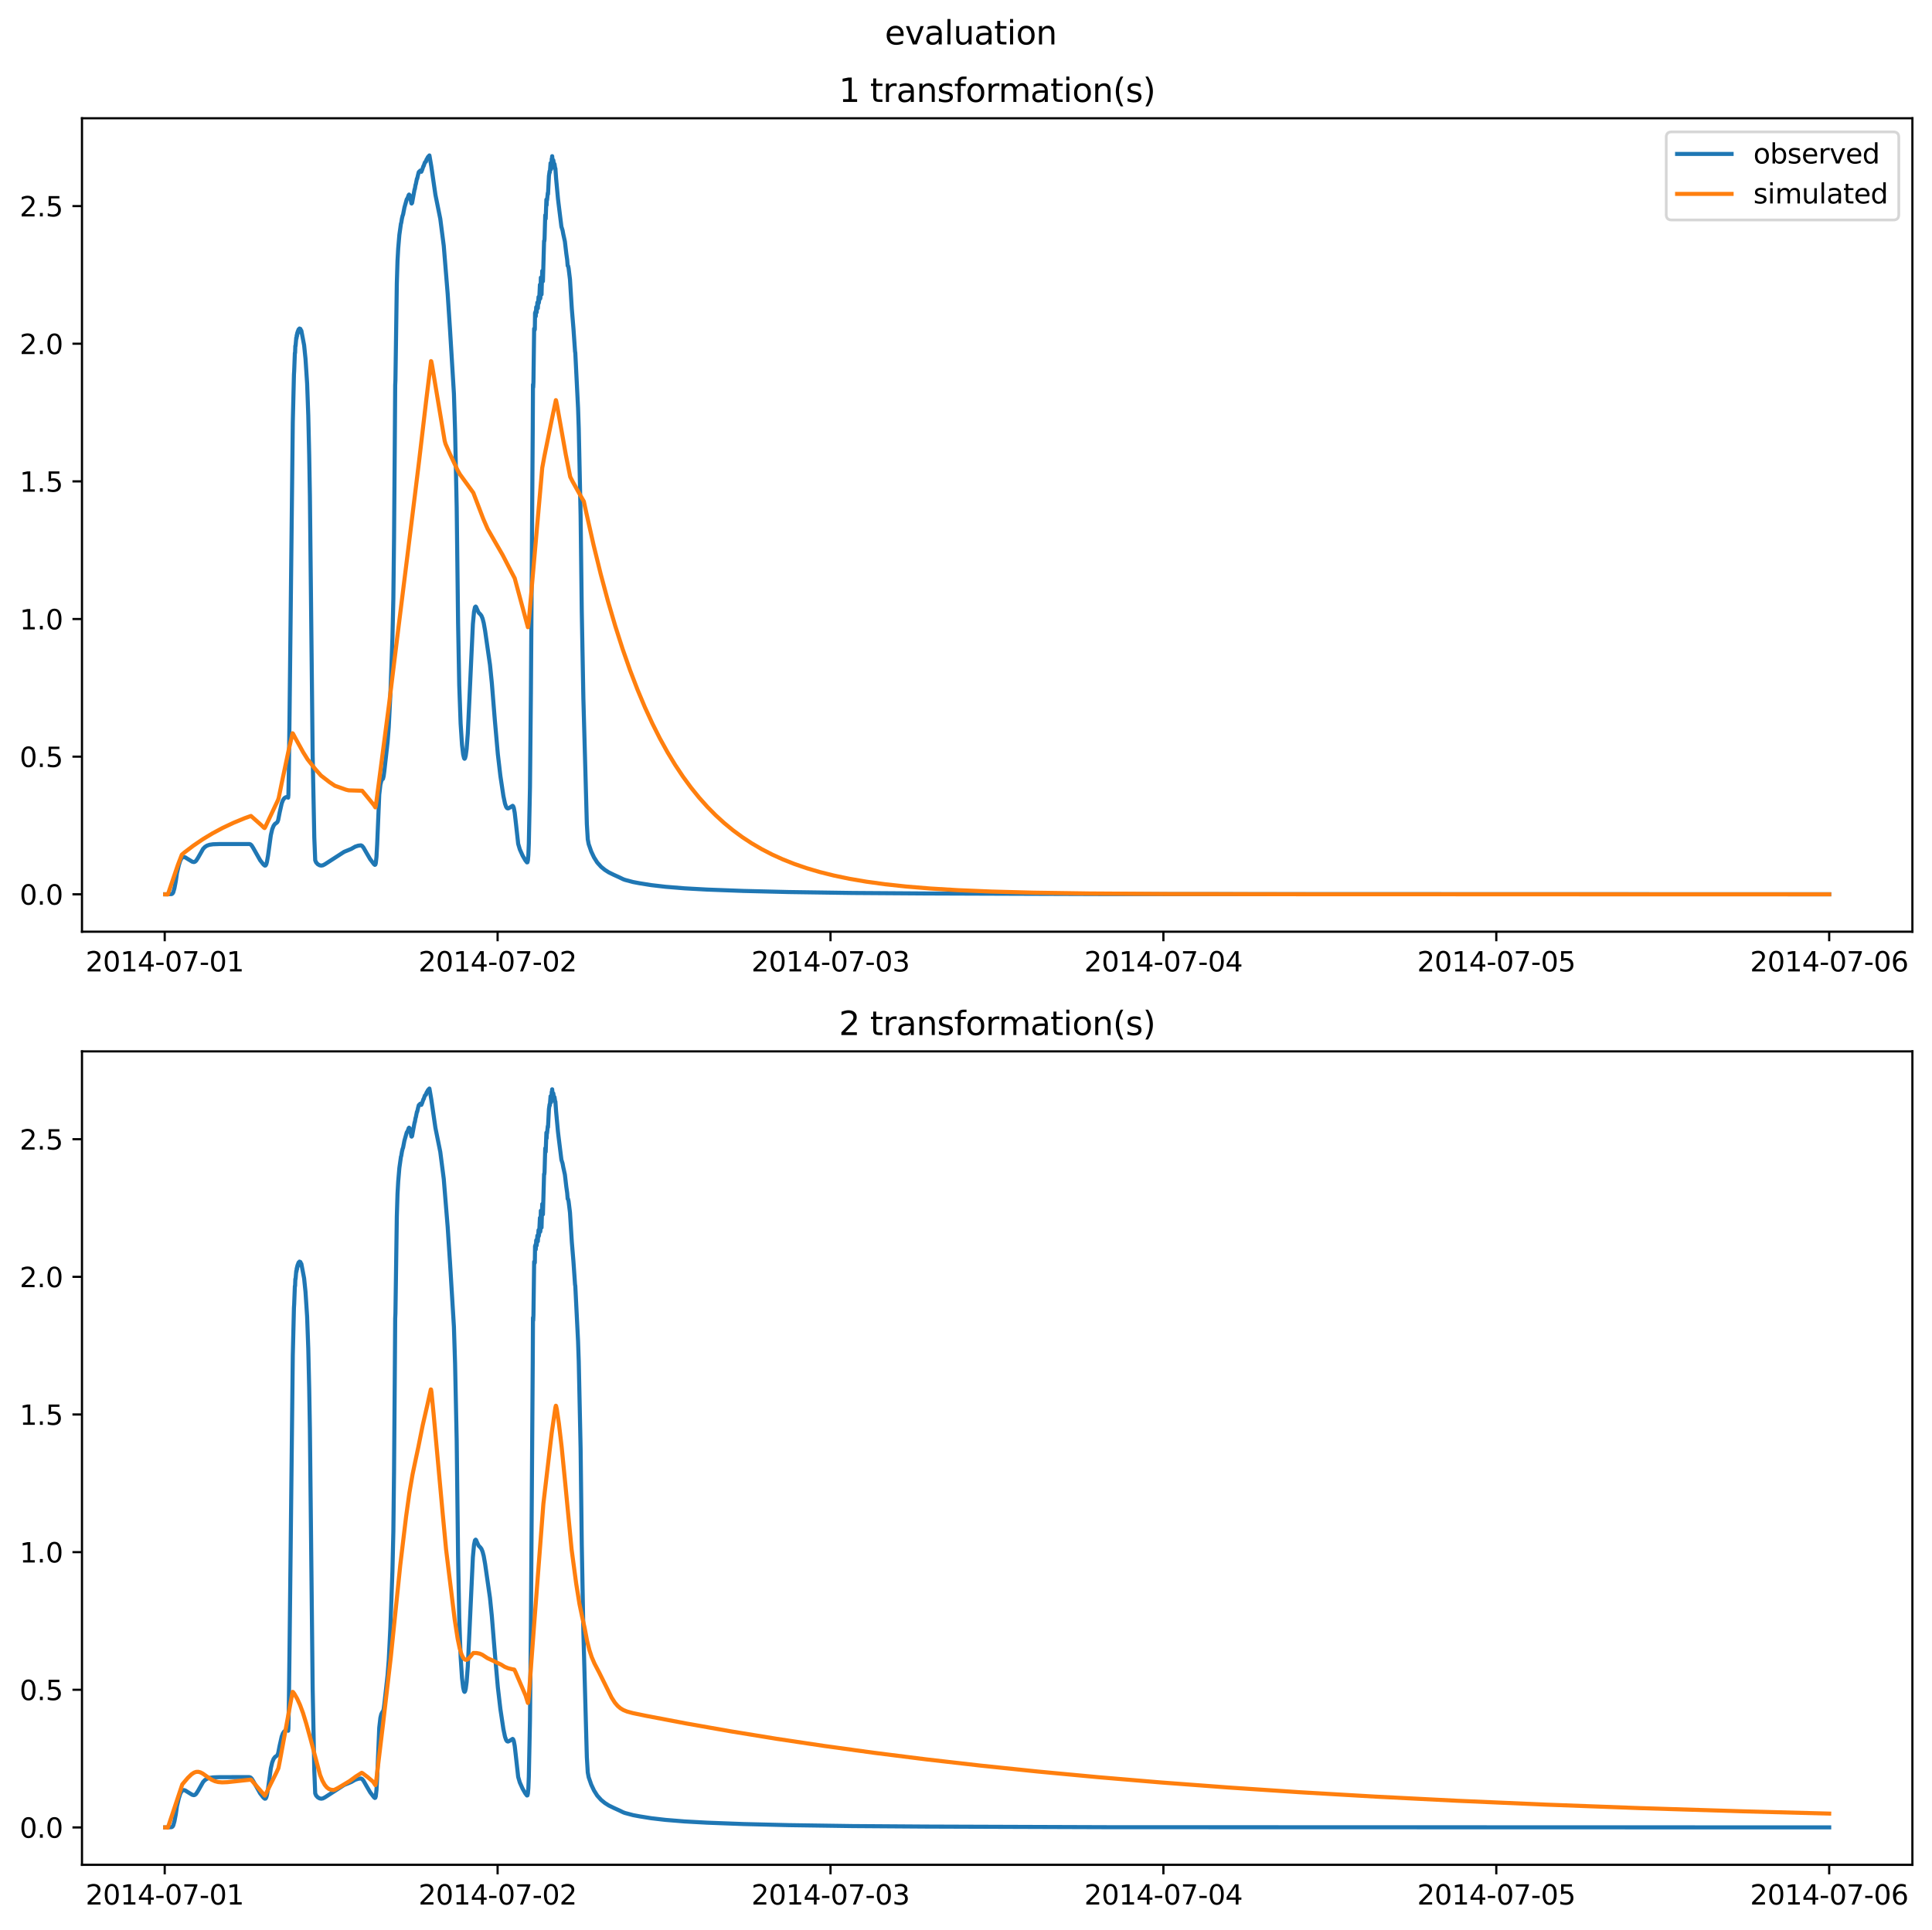 <?xml version="1.0" encoding="utf-8" standalone="no"?>
<!DOCTYPE svg PUBLIC "-//W3C//DTD SVG 1.1//EN"
  "http://www.w3.org/Graphics/SVG/1.1/DTD/svg11.dtd">
<svg xmlns:xlink="http://www.w3.org/1999/xlink" width="709.427pt" height="708.798pt" viewBox="0 0 709.427 708.798" xmlns="http://www.w3.org/2000/svg" version="1.1">
 <defs>
  <style type="text/css">*{stroke-linejoin: round; stroke-linecap: butt}</style>
 </defs>
 <g id="figure_1">
  <g id="patch_1">
   <path d="M 0 708.798 
L 709.427 708.798 
L 709.427 0 
L 0 0 
z
" style="fill: #ffffff"/>
  </g>
  <g id="axes_1">
   <g id="patch_2">
    <path d="M 30.103 342.2 
L 702.227 342.2 
L 702.227 43.44 
L 30.103 43.44 
z
" style="fill: #ffffff"/>
   </g>
   <g id="matplotlib.axis_1">
    <g id="xtick_1">
     <g id="line2d_1">
      <defs>
       <path id="m47de88e101" d="M 0 0 
L 0 3.5 
" style="stroke: #000000; stroke-width: 0.8"/>
      </defs>
      <g>
       <use xlink:href="#m47de88e101" x="60.484" y="342.2" style="stroke: #000000; stroke-width: 0.8"/>
      </g>
     </g>
     <g id="text_1">
      <!-- 2014-07-01 -->
      <g transform="translate(31.427 356.798) scale(0.1 -0.1)">
       <defs>
        <path id="DejaVuSans-32" d="M 1228 531 
L 3431 531 
L 3431 0 
L 469 0 
L 469 531 
Q 828 903 1448 1529 
Q 2069 2156 2228 2338 
Q 2531 2678 2651 2914 
Q 2772 3150 2772 3378 
Q 2772 3750 2511 3984 
Q 2250 4219 1831 4219 
Q 1534 4219 1204 4116 
Q 875 4013 500 3803 
L 500 4441 
Q 881 4594 1212 4672 
Q 1544 4750 1819 4750 
Q 2544 4750 2975 4387 
Q 3406 4025 3406 3419 
Q 3406 3131 3298 2873 
Q 3191 2616 2906 2266 
Q 2828 2175 2409 1742 
Q 1991 1309 1228 531 
z
" transform="scale(0.016)"/>
        <path id="DejaVuSans-30" d="M 2034 4250 
Q 1547 4250 1301 3770 
Q 1056 3291 1056 2328 
Q 1056 1369 1301 889 
Q 1547 409 2034 409 
Q 2525 409 2770 889 
Q 3016 1369 3016 2328 
Q 3016 3291 2770 3770 
Q 2525 4250 2034 4250 
z
M 2034 4750 
Q 2819 4750 3233 4129 
Q 3647 3509 3647 2328 
Q 3647 1150 3233 529 
Q 2819 -91 2034 -91 
Q 1250 -91 836 529 
Q 422 1150 422 2328 
Q 422 3509 836 4129 
Q 1250 4750 2034 4750 
z
" transform="scale(0.016)"/>
        <path id="DejaVuSans-31" d="M 794 531 
L 1825 531 
L 1825 4091 
L 703 3866 
L 703 4441 
L 1819 4666 
L 2450 4666 
L 2450 531 
L 3481 531 
L 3481 0 
L 794 0 
L 794 531 
z
" transform="scale(0.016)"/>
        <path id="DejaVuSans-34" d="M 2419 4116 
L 825 1625 
L 2419 1625 
L 2419 4116 
z
M 2253 4666 
L 3047 4666 
L 3047 1625 
L 3713 1625 
L 3713 1100 
L 3047 1100 
L 3047 0 
L 2419 0 
L 2419 1100 
L 313 1100 
L 313 1709 
L 2253 4666 
z
" transform="scale(0.016)"/>
        <path id="DejaVuSans-2d" d="M 313 2009 
L 1997 2009 
L 1997 1497 
L 313 1497 
L 313 2009 
z
" transform="scale(0.016)"/>
        <path id="DejaVuSans-37" d="M 525 4666 
L 3525 4666 
L 3525 4397 
L 1831 0 
L 1172 0 
L 2766 4134 
L 525 4134 
L 525 4666 
z
" transform="scale(0.016)"/>
       </defs>
       <use xlink:href="#DejaVuSans-32"/>
       <use xlink:href="#DejaVuSans-30" x="63.623"/>
       <use xlink:href="#DejaVuSans-31" x="127.246"/>
       <use xlink:href="#DejaVuSans-34" x="190.869"/>
       <use xlink:href="#DejaVuSans-2d" x="254.492"/>
       <use xlink:href="#DejaVuSans-30" x="290.576"/>
       <use xlink:href="#DejaVuSans-37" x="354.199"/>
       <use xlink:href="#DejaVuSans-2d" x="417.822"/>
       <use xlink:href="#DejaVuSans-30" x="453.906"/>
       <use xlink:href="#DejaVuSans-31" x="517.529"/>
      </g>
     </g>
    </g>
    <g id="xtick_2">
     <g id="line2d_2">
      <g>
       <use xlink:href="#m47de88e101" x="182.723" y="342.2" style="stroke: #000000; stroke-width: 0.8"/>
      </g>
     </g>
     <g id="text_2">
      <!-- 2014-07-02 -->
      <g transform="translate(153.665 356.798) scale(0.1 -0.1)">
       <use xlink:href="#DejaVuSans-32"/>
       <use xlink:href="#DejaVuSans-30" x="63.623"/>
       <use xlink:href="#DejaVuSans-31" x="127.246"/>
       <use xlink:href="#DejaVuSans-34" x="190.869"/>
       <use xlink:href="#DejaVuSans-2d" x="254.492"/>
       <use xlink:href="#DejaVuSans-30" x="290.576"/>
       <use xlink:href="#DejaVuSans-37" x="354.199"/>
       <use xlink:href="#DejaVuSans-2d" x="417.822"/>
       <use xlink:href="#DejaVuSans-30" x="453.906"/>
       <use xlink:href="#DejaVuSans-32" x="517.529"/>
      </g>
     </g>
    </g>
    <g id="xtick_3">
     <g id="line2d_3">
      <g>
       <use xlink:href="#m47de88e101" x="304.961" y="342.2" style="stroke: #000000; stroke-width: 0.8"/>
      </g>
     </g>
     <g id="text_3">
      <!-- 2014-07-03 -->
      <g transform="translate(275.903 356.798) scale(0.1 -0.1)">
       <defs>
        <path id="DejaVuSans-33" d="M 2597 2516 
Q 3050 2419 3304 2112 
Q 3559 1806 3559 1356 
Q 3559 666 3084 287 
Q 2609 -91 1734 -91 
Q 1441 -91 1130 -33 
Q 819 25 488 141 
L 488 750 
Q 750 597 1062 519 
Q 1375 441 1716 441 
Q 2309 441 2620 675 
Q 2931 909 2931 1356 
Q 2931 1769 2642 2001 
Q 2353 2234 1838 2234 
L 1294 2234 
L 1294 2753 
L 1863 2753 
Q 2328 2753 2575 2939 
Q 2822 3125 2822 3475 
Q 2822 3834 2567 4026 
Q 2313 4219 1838 4219 
Q 1578 4219 1281 4162 
Q 984 4106 628 3988 
L 628 4550 
Q 988 4650 1302 4700 
Q 1616 4750 1894 4750 
Q 2613 4750 3031 4423 
Q 3450 4097 3450 3541 
Q 3450 3153 3228 2886 
Q 3006 2619 2597 2516 
z
" transform="scale(0.016)"/>
       </defs>
       <use xlink:href="#DejaVuSans-32"/>
       <use xlink:href="#DejaVuSans-30" x="63.623"/>
       <use xlink:href="#DejaVuSans-31" x="127.246"/>
       <use xlink:href="#DejaVuSans-34" x="190.869"/>
       <use xlink:href="#DejaVuSans-2d" x="254.492"/>
       <use xlink:href="#DejaVuSans-30" x="290.576"/>
       <use xlink:href="#DejaVuSans-37" x="354.199"/>
       <use xlink:href="#DejaVuSans-2d" x="417.822"/>
       <use xlink:href="#DejaVuSans-30" x="453.906"/>
       <use xlink:href="#DejaVuSans-33" x="517.529"/>
      </g>
     </g>
    </g>
    <g id="xtick_4">
     <g id="line2d_4">
      <g>
       <use xlink:href="#m47de88e101" x="427.199" y="342.2" style="stroke: #000000; stroke-width: 0.8"/>
      </g>
     </g>
     <g id="text_4">
      <!-- 2014-07-04 -->
      <g transform="translate(398.141 356.798) scale(0.1 -0.1)">
       <use xlink:href="#DejaVuSans-32"/>
       <use xlink:href="#DejaVuSans-30" x="63.623"/>
       <use xlink:href="#DejaVuSans-31" x="127.246"/>
       <use xlink:href="#DejaVuSans-34" x="190.869"/>
       <use xlink:href="#DejaVuSans-2d" x="254.492"/>
       <use xlink:href="#DejaVuSans-30" x="290.576"/>
       <use xlink:href="#DejaVuSans-37" x="354.199"/>
       <use xlink:href="#DejaVuSans-2d" x="417.822"/>
       <use xlink:href="#DejaVuSans-30" x="453.906"/>
       <use xlink:href="#DejaVuSans-34" x="517.529"/>
      </g>
     </g>
    </g>
    <g id="xtick_5">
     <g id="line2d_5">
      <g>
       <use xlink:href="#m47de88e101" x="549.437" y="342.2" style="stroke: #000000; stroke-width: 0.8"/>
      </g>
     </g>
     <g id="text_5">
      <!-- 2014-07-05 -->
      <g transform="translate(520.38 356.798) scale(0.1 -0.1)">
       <defs>
        <path id="DejaVuSans-35" d="M 691 4666 
L 3169 4666 
L 3169 4134 
L 1269 4134 
L 1269 2991 
Q 1406 3038 1543 3061 
Q 1681 3084 1819 3084 
Q 2600 3084 3056 2656 
Q 3513 2228 3513 1497 
Q 3513 744 3044 326 
Q 2575 -91 1722 -91 
Q 1428 -91 1123 -41 
Q 819 9 494 109 
L 494 744 
Q 775 591 1075 516 
Q 1375 441 1709 441 
Q 2250 441 2565 725 
Q 2881 1009 2881 1497 
Q 2881 1984 2565 2268 
Q 2250 2553 1709 2553 
Q 1456 2553 1204 2497 
Q 953 2441 691 2322 
L 691 4666 
z
" transform="scale(0.016)"/>
       </defs>
       <use xlink:href="#DejaVuSans-32"/>
       <use xlink:href="#DejaVuSans-30" x="63.623"/>
       <use xlink:href="#DejaVuSans-31" x="127.246"/>
       <use xlink:href="#DejaVuSans-34" x="190.869"/>
       <use xlink:href="#DejaVuSans-2d" x="254.492"/>
       <use xlink:href="#DejaVuSans-30" x="290.576"/>
       <use xlink:href="#DejaVuSans-37" x="354.199"/>
       <use xlink:href="#DejaVuSans-2d" x="417.822"/>
       <use xlink:href="#DejaVuSans-30" x="453.906"/>
       <use xlink:href="#DejaVuSans-35" x="517.529"/>
      </g>
     </g>
    </g>
    <g id="xtick_6">
     <g id="line2d_6">
      <g>
       <use xlink:href="#m47de88e101" x="671.676" y="342.2" style="stroke: #000000; stroke-width: 0.8"/>
      </g>
     </g>
     <g id="text_6">
      <!-- 2014-07-06 -->
      <g transform="translate(642.618 356.798) scale(0.1 -0.1)">
       <defs>
        <path id="DejaVuSans-36" d="M 2113 2584 
Q 1688 2584 1439 2293 
Q 1191 2003 1191 1497 
Q 1191 994 1439 701 
Q 1688 409 2113 409 
Q 2538 409 2786 701 
Q 3034 994 3034 1497 
Q 3034 2003 2786 2293 
Q 2538 2584 2113 2584 
z
M 3366 4563 
L 3366 3988 
Q 3128 4100 2886 4159 
Q 2644 4219 2406 4219 
Q 1781 4219 1451 3797 
Q 1122 3375 1075 2522 
Q 1259 2794 1537 2939 
Q 1816 3084 2150 3084 
Q 2853 3084 3261 2657 
Q 3669 2231 3669 1497 
Q 3669 778 3244 343 
Q 2819 -91 2113 -91 
Q 1303 -91 875 529 
Q 447 1150 447 2328 
Q 447 3434 972 4092 
Q 1497 4750 2381 4750 
Q 2619 4750 2861 4703 
Q 3103 4656 3366 4563 
z
" transform="scale(0.016)"/>
       </defs>
       <use xlink:href="#DejaVuSans-32"/>
       <use xlink:href="#DejaVuSans-30" x="63.623"/>
       <use xlink:href="#DejaVuSans-31" x="127.246"/>
       <use xlink:href="#DejaVuSans-34" x="190.869"/>
       <use xlink:href="#DejaVuSans-2d" x="254.492"/>
       <use xlink:href="#DejaVuSans-30" x="290.576"/>
       <use xlink:href="#DejaVuSans-37" x="354.199"/>
       <use xlink:href="#DejaVuSans-2d" x="417.822"/>
       <use xlink:href="#DejaVuSans-30" x="453.906"/>
       <use xlink:href="#DejaVuSans-36" x="517.529"/>
      </g>
     </g>
    </g>
   </g>
   <g id="matplotlib.axis_2">
    <g id="ytick_1">
     <g id="line2d_7">
      <defs>
       <path id="m069d25bd19" d="M 0 0 
L -3.5 0 
" style="stroke: #000000; stroke-width: 0.8"/>
      </defs>
      <g>
       <use xlink:href="#m069d25bd19" x="30.103" y="328.466" style="stroke: #000000; stroke-width: 0.8"/>
      </g>
     </g>
     <g id="text_7">
      <!-- 0.0 -->
      <g transform="translate(7.2 332.265) scale(0.1 -0.1)">
       <defs>
        <path id="DejaVuSans-2e" d="M 684 794 
L 1344 794 
L 1344 0 
L 684 0 
L 684 794 
z
" transform="scale(0.016)"/>
       </defs>
       <use xlink:href="#DejaVuSans-30"/>
       <use xlink:href="#DejaVuSans-2e" x="63.623"/>
       <use xlink:href="#DejaVuSans-30" x="95.41"/>
      </g>
     </g>
    </g>
    <g id="ytick_2">
     <g id="line2d_8">
      <g>
       <use xlink:href="#m069d25bd19" x="30.103" y="277.91" style="stroke: #000000; stroke-width: 0.8"/>
      </g>
     </g>
     <g id="text_8">
      <!-- 0.5 -->
      <g transform="translate(7.2 281.709) scale(0.1 -0.1)">
       <use xlink:href="#DejaVuSans-30"/>
       <use xlink:href="#DejaVuSans-2e" x="63.623"/>
       <use xlink:href="#DejaVuSans-35" x="95.41"/>
      </g>
     </g>
    </g>
    <g id="ytick_3">
     <g id="line2d_9">
      <g>
       <use xlink:href="#m069d25bd19" x="30.103" y="227.354" style="stroke: #000000; stroke-width: 0.8"/>
      </g>
     </g>
     <g id="text_9">
      <!-- 1.0 -->
      <g transform="translate(7.2 231.154) scale(0.1 -0.1)">
       <use xlink:href="#DejaVuSans-31"/>
       <use xlink:href="#DejaVuSans-2e" x="63.623"/>
       <use xlink:href="#DejaVuSans-30" x="95.41"/>
      </g>
     </g>
    </g>
    <g id="ytick_4">
     <g id="line2d_10">
      <g>
       <use xlink:href="#m069d25bd19" x="30.103" y="176.799" style="stroke: #000000; stroke-width: 0.8"/>
      </g>
     </g>
     <g id="text_10">
      <!-- 1.5 -->
      <g transform="translate(7.2 180.598) scale(0.1 -0.1)">
       <use xlink:href="#DejaVuSans-31"/>
       <use xlink:href="#DejaVuSans-2e" x="63.623"/>
       <use xlink:href="#DejaVuSans-35" x="95.41"/>
      </g>
     </g>
    </g>
    <g id="ytick_5">
     <g id="line2d_11">
      <g>
       <use xlink:href="#m069d25bd19" x="30.103" y="126.243" style="stroke: #000000; stroke-width: 0.8"/>
      </g>
     </g>
     <g id="text_11">
      <!-- 2.0 -->
      <g transform="translate(7.2 130.042) scale(0.1 -0.1)">
       <use xlink:href="#DejaVuSans-32"/>
       <use xlink:href="#DejaVuSans-2e" x="63.623"/>
       <use xlink:href="#DejaVuSans-30" x="95.41"/>
      </g>
     </g>
    </g>
    <g id="ytick_6">
     <g id="line2d_12">
      <g>
       <use xlink:href="#m069d25bd19" x="30.103" y="75.687" style="stroke: #000000; stroke-width: 0.8"/>
      </g>
     </g>
     <g id="text_12">
      <!-- 2.5 -->
      <g transform="translate(7.2 79.486) scale(0.1 -0.1)">
       <use xlink:href="#DejaVuSans-32"/>
       <use xlink:href="#DejaVuSans-2e" x="63.623"/>
       <use xlink:href="#DejaVuSans-35" x="95.41"/>
      </g>
     </g>
    </g>
   </g>
   <g id="line2d_13">
    <path d="M 60.654 328.466 
L 63.031 328.375 
L 63.371 328.148 
L 63.625 327.731 
L 64.05 326.23 
L 64.559 323.603 
L 64.983 320.643 
L 65.663 317.763 
L 66.172 316.15 
L 66.596 315.306 
L 67.106 314.829 
L 67.53 314.749 
L 68.039 314.906 
L 68.973 315.502 
L 70.586 316.483 
L 71.18 316.624 
L 71.605 316.493 
L 72.029 316.113 
L 72.708 315.066 
L 74.576 311.77 
L 75.255 311.071 
L 76.019 310.587 
L 76.953 310.272 
L 78.226 310.087 
L 80.688 310 
L 91.553 309.995 
L 91.978 310.121 
L 92.402 310.519 
L 92.996 311.462 
L 95.543 315.983 
L 96.731 317.501 
L 97.241 317.917 
L 97.495 317.88 
L 97.75 317.496 
L 98.005 316.632 
L 98.429 314.236 
L 99.448 306.755 
L 99.957 304.567 
L 100.467 303.3 
L 100.976 302.609 
L 101.655 302.134 
L 101.91 301.82 
L 102.164 301.118 
L 102.674 298.5 
L 103.438 295.096 
L 103.862 293.963 
L 104.371 293.198 
L 104.881 292.842 
L 105.56 292.649 
L 105.645 292.637 
L 105.814 292.966 
L 105.899 292.007 
L 106.069 282.963 
L 106.324 262.436 
L 107.512 155.037 
L 107.937 137.596 
L 108.022 136.273 
L 108.276 129.638 
L 108.361 129.582 
L 108.446 127.043 
L 108.531 127.062 
L 108.786 124.048 
L 108.87 124.326 
L 108.955 123.117 
L 109.04 123.56 
L 109.125 122.399 
L 109.21 122.714 
L 109.295 121.847 
L 109.38 122.294 
L 109.465 121.417 
L 109.549 121.665 
L 109.634 121.003 
L 109.719 121.45 
L 109.804 120.913 
L 109.889 121.141 
L 109.974 120.659 
L 110.059 121.132 
L 110.144 120.847 
L 110.229 121.149 
L 110.313 120.809 
L 110.568 121.608 
L 110.653 121.441 
L 111.672 126.797 
L 112.181 131.778 
L 112.775 140.831 
L 113.2 152.589 
L 113.539 167.305 
L 113.794 182.122 
L 114.813 277.647 
L 115.407 307.582 
L 115.746 315.977 
L 116.086 316.764 
L 116.68 317.413 
L 117.359 317.804 
L 117.953 317.914 
L 118.548 317.816 
L 119.312 317.422 
L 126.357 312.868 
L 128.989 311.784 
L 130.432 310.957 
L 131.535 310.599 
L 132.554 310.485 
L 132.978 310.705 
L 133.488 311.328 
L 134.506 313.12 
L 135.95 315.592 
L 137.308 317.378 
L 137.647 317.653 
L 137.817 317.563 
L 137.987 317.044 
L 138.242 314.739 
L 138.496 310.072 
L 139.26 291.866 
L 139.685 288.187 
L 140.024 286.82 
L 140.449 286.026 
L 140.534 285.931 
L 140.618 286.059 
L 140.873 285.081 
L 141.128 283.208 
L 142.316 272.569 
L 142.741 267.127 
L 143.335 255.295 
L 144.099 234.432 
L 144.438 219.851 
L 144.693 197.702 
L 144.948 164.749 
L 145.117 141.49 
L 145.202 139.65 
L 145.712 104.081 
L 145.966 95.795 
L 146.221 91.268 
L 146.645 86.249 
L 147.24 82.041 
L 147.325 81.918 
L 147.579 80.339 
L 147.834 79.233 
L 148.004 78.82 
L 148.513 76.197 
L 149.362 73.182 
L 149.447 73.183 
L 149.701 72.614 
L 149.786 72.479 
L 150.041 71.686 
L 150.211 71.46 
L 150.296 71.71 
L 150.38 71.627 
L 150.635 72.191 
L 150.805 73.317 
L 151.06 74.671 
L 151.144 74.745 
L 151.229 74.179 
L 151.314 74.539 
L 151.569 73.146 
L 152.248 69.459 
L 152.333 69.41 
L 152.588 67.868 
L 152.672 67.733 
L 153.097 65.613 
L 153.182 65.654 
L 153.521 64.167 
L 153.776 63.189 
L 153.861 63.098 
L 154.031 63.101 
L 154.116 63.137 
L 154.285 62.665 
L 154.37 62.828 
L 154.71 63.093 
L 154.964 62.518 
L 155.474 61.012 
L 155.559 60.999 
L 155.898 59.986 
L 156.068 59.56 
L 156.323 59.347 
L 156.407 59.381 
L 156.577 58.689 
L 156.832 58.235 
L 156.917 58.278 
L 157.087 57.735 
L 157.681 57.089 
L 158.36 61.005 
L 159.888 71.547 
L 161.671 80.377 
L 162.944 90.263 
L 164.387 107.945 
L 165.236 120.902 
L 166.679 144.588 
L 167.103 158.131 
L 167.698 186.33 
L 168.207 228.833 
L 168.631 251.575 
L 169.141 265.81 
L 169.65 273.566 
L 170.074 277.122 
L 170.414 278.492 
L 170.584 278.684 
L 170.754 278.507 
L 171.008 277.572 
L 171.348 275.056 
L 171.772 269.349 
L 172.366 256.815 
L 173.64 229.235 
L 174.064 224.675 
L 174.404 223.039 
L 174.658 222.775 
L 174.828 222.937 
L 175.253 223.943 
L 175.762 225.009 
L 176.356 225.598 
L 176.781 226.158 
L 177.205 227.184 
L 177.629 228.833 
L 178.139 231.732 
L 179.921 244.155 
L 180.6 250.873 
L 181.704 264.526 
L 182.808 276.992 
L 183.741 284.984 
L 184.845 292.338 
L 185.439 295.172 
L 185.864 296.37 
L 186.203 296.823 
L 186.543 296.926 
L 186.967 296.748 
L 188.24 295.957 
L 188.41 296.086 
L 188.665 296.715 
L 189.004 298.503 
L 189.514 303.021 
L 190.278 309.942 
L 190.872 311.957 
L 191.891 314.227 
L 192.909 315.992 
L 193.503 316.743 
L 193.673 316.701 
L 193.843 316 
L 194.013 314.028 
L 194.183 309.809 
L 194.607 289.22 
L 194.947 254.466 
L 195.626 156.775 
L 195.71 141.238 
L 195.795 142.282 
L 195.88 140.286 
L 196.135 120.714 
L 196.305 121.233 
L 196.39 120.987 
L 196.474 114.939 
L 196.559 115.001 
L 196.644 114.432 
L 196.729 116.193 
L 196.899 112.812 
L 196.984 112.691 
L 197.069 114.714 
L 197.323 111.093 
L 197.493 113.209 
L 197.748 109.078 
L 197.833 111.31 
L 197.918 110.858 
L 198.002 109.745 
L 198.172 106.4 
L 198.257 104.56 
L 198.342 109.718 
L 198.427 109.427 
L 198.597 101.951 
L 198.682 104.042 
L 198.851 108.151 
L 199.106 99.509 
L 199.361 103.303 
L 199.785 88.493 
L 199.87 88.596 
L 199.955 87.853 
L 200.21 79.025 
L 200.294 79.122 
L 200.379 80.345 
L 200.634 73.284 
L 200.719 75.352 
L 200.804 73.335 
L 200.889 73.463 
L 201.143 70.904 
L 201.228 71.291 
L 201.568 64.634 
L 201.822 62.847 
L 201.907 63.287 
L 202.162 59.907 
L 202.332 62.146 
L 202.417 61.812 
L 202.502 60.805 
L 202.586 58.343 
L 202.671 58.49 
L 202.756 57.361 
L 203.011 60.105 
L 203.181 58.842 
L 203.435 60.715 
L 203.52 60.574 
L 203.605 60.23 
L 203.86 61.903 
L 203.945 61.897 
L 204.199 65.512 
L 204.878 72.88 
L 205.048 74.34 
L 206.152 83.259 
L 206.576 84.596 
L 206.831 85.983 
L 207.425 88.686 
L 207.934 93.053 
L 208.274 95.471 
L 208.444 97.597 
L 208.613 97.703 
L 208.783 98.47 
L 209.293 102.616 
L 209.972 113.43 
L 210.566 120.616 
L 211.16 129.136 
L 211.245 129.526 
L 212.264 149.922 
L 212.518 157.373 
L 213.197 189.289 
L 213.622 224.372 
L 214.216 256.64 
L 215.489 302.631 
L 215.829 308.271 
L 216.168 310.06 
L 217.102 312.74 
L 218.121 314.902 
L 219.309 316.79 
L 220.752 318.387 
L 222.111 319.497 
L 223.554 320.413 
L 225.421 321.326 
L 227.374 322.215 
L 228.817 322.916 
L 229.496 323.166 
L 232.467 323.957 
L 234.929 324.42 
L 239.088 325.087 
L 244.351 325.698 
L 251.397 326.272 
L 259.631 326.725 
L 273.043 327.228 
L 289.681 327.631 
L 313.025 327.971 
L 339.935 328.156 
L 407.335 328.39 
L 671.676 328.456 
L 671.676 328.456 
" clip-path="url(#p17e977b7c4)" style="fill: none; stroke: #1f77b4; stroke-width: 1.5; stroke-linecap: square"/>
   </g>
   <g id="line2d_14">
    <path d="M 60.654 328.466 
L 61.588 328.542 
L 61.928 327.681 
L 65.323 317.664 
L 66.766 313.898 
L 67.7 313.107 
L 71.01 310.59 
L 74.491 308.225 
L 78.056 306.07 
L 81.791 304.068 
L 85.781 302.188 
L 89.94 300.474 
L 92.148 299.687 
L 92.742 300.205 
L 95.967 303.07 
L 96.901 303.988 
L 97.156 304.135 
L 97.411 303.732 
L 102.079 293.842 
L 102.334 293.099 
L 103.353 288.069 
L 105.984 275.575 
L 107.427 269.322 
L 107.597 269.487 
L 108.531 271.239 
L 111.332 276.312 
L 112.945 278.897 
L 115.831 282.551 
L 117.868 284.851 
L 120.924 287.222 
L 122.962 288.596 
L 127.036 290.039 
L 128.055 290.285 
L 132.978 290.427 
L 135.101 292.991 
L 137.308 295.723 
L 137.817 296.527 
L 137.902 296.39 
L 138.157 294.835 
L 142.825 258.944 
L 143.589 252.698 
L 146.221 231.258 
L 149.701 203.296 
L 152.333 182.027 
L 153.861 169.572 
L 156.492 147.14 
L 158.275 132.636 
L 158.36 132.701 
L 158.615 133.916 
L 163.283 161.922 
L 163.623 163.102 
L 165.151 166.598 
L 168.037 172.715 
L 168.886 174.209 
L 171.687 178.059 
L 173.809 181.007 
L 177.46 190.581 
L 179.073 194.288 
L 181.789 199.023 
L 184.59 203.87 
L 187.391 209.301 
L 189.004 212.396 
L 193.673 229.724 
L 193.843 230.366 
L 193.928 230.263 
L 194.183 228.048 
L 199.106 171.88 
L 199.87 167.704 
L 202.502 154.683 
L 204.114 146.963 
L 204.199 147.114 
L 204.539 148.806 
L 207.765 167.005 
L 209.377 175.122 
L 210.226 176.79 
L 213.028 181.813 
L 214.386 184.161 
L 215.32 188.454 
L 217.951 200.145 
L 220.583 210.861 
L 223.214 220.682 
L 225.931 229.96 
L 228.647 238.439 
L 231.363 246.189 
L 234.08 253.271 
L 236.796 259.744 
L 239.513 265.659 
L 242.314 271.227 
L 245.115 276.301 
L 247.916 280.925 
L 250.803 285.261 
L 253.689 289.202 
L 256.66 292.883 
L 259.716 296.31 
L 262.772 299.407 
L 265.913 302.279 
L 269.138 304.934 
L 272.534 307.438 
L 276.014 309.728 
L 279.664 311.863 
L 283.484 313.837 
L 287.474 315.649 
L 291.718 317.33 
L 296.217 318.873 
L 301.056 320.294 
L 306.234 321.582 
L 311.922 322.765 
L 318.119 323.823 
L 324.994 324.769 
L 332.719 325.604 
L 341.548 326.33 
L 351.819 326.946 
L 364.128 327.455 
L 379.492 327.858 
L 399.78 328.156 
L 429.491 328.35 
L 483.649 328.447 
L 671.676 328.466 
L 671.676 328.466 
" clip-path="url(#p17e977b7c4)" style="fill: none; stroke: #ff7f0e; stroke-width: 1.5; stroke-linecap: square"/>
   </g>
   <g id="patch_3">
    <path d="M 30.103 342.2 
L 30.103 43.44 
" style="fill: none; stroke: #000000; stroke-width: 0.8; stroke-linejoin: miter; stroke-linecap: square"/>
   </g>
   <g id="patch_4">
    <path d="M 702.227 342.2 
L 702.227 43.44 
" style="fill: none; stroke: #000000; stroke-width: 0.8; stroke-linejoin: miter; stroke-linecap: square"/>
   </g>
   <g id="patch_5">
    <path d="M 30.103 342.2 
L 702.227 342.2 
" style="fill: none; stroke: #000000; stroke-width: 0.8; stroke-linejoin: miter; stroke-linecap: square"/>
   </g>
   <g id="patch_6">
    <path d="M 30.103 43.44 
L 702.227 43.44 
" style="fill: none; stroke: #000000; stroke-width: 0.8; stroke-linejoin: miter; stroke-linecap: square"/>
   </g>
   <g id="text_13">
    <!-- 1 transformation(s) -->
    <g transform="translate(308.05 37.44) scale(0.12 -0.12)">
     <defs>
      <path id="DejaVuSans-20" transform="scale(0.016)"/>
      <path id="DejaVuSans-74" d="M 1172 4494 
L 1172 3500 
L 2356 3500 
L 2356 3053 
L 1172 3053 
L 1172 1153 
Q 1172 725 1289 603 
Q 1406 481 1766 481 
L 2356 481 
L 2356 0 
L 1766 0 
Q 1100 0 847 248 
Q 594 497 594 1153 
L 594 3053 
L 172 3053 
L 172 3500 
L 594 3500 
L 594 4494 
L 1172 4494 
z
" transform="scale(0.016)"/>
      <path id="DejaVuSans-72" d="M 2631 2963 
Q 2534 3019 2420 3045 
Q 2306 3072 2169 3072 
Q 1681 3072 1420 2755 
Q 1159 2438 1159 1844 
L 1159 0 
L 581 0 
L 581 3500 
L 1159 3500 
L 1159 2956 
Q 1341 3275 1631 3429 
Q 1922 3584 2338 3584 
Q 2397 3584 2469 3576 
Q 2541 3569 2628 3553 
L 2631 2963 
z
" transform="scale(0.016)"/>
      <path id="DejaVuSans-61" d="M 2194 1759 
Q 1497 1759 1228 1600 
Q 959 1441 959 1056 
Q 959 750 1161 570 
Q 1363 391 1709 391 
Q 2188 391 2477 730 
Q 2766 1069 2766 1631 
L 2766 1759 
L 2194 1759 
z
M 3341 1997 
L 3341 0 
L 2766 0 
L 2766 531 
Q 2569 213 2275 61 
Q 1981 -91 1556 -91 
Q 1019 -91 701 211 
Q 384 513 384 1019 
Q 384 1609 779 1909 
Q 1175 2209 1959 2209 
L 2766 2209 
L 2766 2266 
Q 2766 2663 2505 2880 
Q 2244 3097 1772 3097 
Q 1472 3097 1187 3025 
Q 903 2953 641 2809 
L 641 3341 
Q 956 3463 1253 3523 
Q 1550 3584 1831 3584 
Q 2591 3584 2966 3190 
Q 3341 2797 3341 1997 
z
" transform="scale(0.016)"/>
      <path id="DejaVuSans-6e" d="M 3513 2113 
L 3513 0 
L 2938 0 
L 2938 2094 
Q 2938 2591 2744 2837 
Q 2550 3084 2163 3084 
Q 1697 3084 1428 2787 
Q 1159 2491 1159 1978 
L 1159 0 
L 581 0 
L 581 3500 
L 1159 3500 
L 1159 2956 
Q 1366 3272 1645 3428 
Q 1925 3584 2291 3584 
Q 2894 3584 3203 3211 
Q 3513 2838 3513 2113 
z
" transform="scale(0.016)"/>
      <path id="DejaVuSans-73" d="M 2834 3397 
L 2834 2853 
Q 2591 2978 2328 3040 
Q 2066 3103 1784 3103 
Q 1356 3103 1142 2972 
Q 928 2841 928 2578 
Q 928 2378 1081 2264 
Q 1234 2150 1697 2047 
L 1894 2003 
Q 2506 1872 2764 1633 
Q 3022 1394 3022 966 
Q 3022 478 2636 193 
Q 2250 -91 1575 -91 
Q 1294 -91 989 -36 
Q 684 19 347 128 
L 347 722 
Q 666 556 975 473 
Q 1284 391 1588 391 
Q 1994 391 2212 530 
Q 2431 669 2431 922 
Q 2431 1156 2273 1281 
Q 2116 1406 1581 1522 
L 1381 1569 
Q 847 1681 609 1914 
Q 372 2147 372 2553 
Q 372 3047 722 3315 
Q 1072 3584 1716 3584 
Q 2034 3584 2315 3537 
Q 2597 3491 2834 3397 
z
" transform="scale(0.016)"/>
      <path id="DejaVuSans-66" d="M 2375 4863 
L 2375 4384 
L 1825 4384 
Q 1516 4384 1395 4259 
Q 1275 4134 1275 3809 
L 1275 3500 
L 2222 3500 
L 2222 3053 
L 1275 3053 
L 1275 0 
L 697 0 
L 697 3053 
L 147 3053 
L 147 3500 
L 697 3500 
L 697 3744 
Q 697 4328 969 4595 
Q 1241 4863 1831 4863 
L 2375 4863 
z
" transform="scale(0.016)"/>
      <path id="DejaVuSans-6f" d="M 1959 3097 
Q 1497 3097 1228 2736 
Q 959 2375 959 1747 
Q 959 1119 1226 758 
Q 1494 397 1959 397 
Q 2419 397 2687 759 
Q 2956 1122 2956 1747 
Q 2956 2369 2687 2733 
Q 2419 3097 1959 3097 
z
M 1959 3584 
Q 2709 3584 3137 3096 
Q 3566 2609 3566 1747 
Q 3566 888 3137 398 
Q 2709 -91 1959 -91 
Q 1206 -91 779 398 
Q 353 888 353 1747 
Q 353 2609 779 3096 
Q 1206 3584 1959 3584 
z
" transform="scale(0.016)"/>
      <path id="DejaVuSans-6d" d="M 3328 2828 
Q 3544 3216 3844 3400 
Q 4144 3584 4550 3584 
Q 5097 3584 5394 3201 
Q 5691 2819 5691 2113 
L 5691 0 
L 5113 0 
L 5113 2094 
Q 5113 2597 4934 2840 
Q 4756 3084 4391 3084 
Q 3944 3084 3684 2787 
Q 3425 2491 3425 1978 
L 3425 0 
L 2847 0 
L 2847 2094 
Q 2847 2600 2669 2842 
Q 2491 3084 2119 3084 
Q 1678 3084 1418 2786 
Q 1159 2488 1159 1978 
L 1159 0 
L 581 0 
L 581 3500 
L 1159 3500 
L 1159 2956 
Q 1356 3278 1631 3431 
Q 1906 3584 2284 3584 
Q 2666 3584 2933 3390 
Q 3200 3197 3328 2828 
z
" transform="scale(0.016)"/>
      <path id="DejaVuSans-69" d="M 603 3500 
L 1178 3500 
L 1178 0 
L 603 0 
L 603 3500 
z
M 603 4863 
L 1178 4863 
L 1178 4134 
L 603 4134 
L 603 4863 
z
" transform="scale(0.016)"/>
      <path id="DejaVuSans-28" d="M 1984 4856 
Q 1566 4138 1362 3434 
Q 1159 2731 1159 2009 
Q 1159 1288 1364 580 
Q 1569 -128 1984 -844 
L 1484 -844 
Q 1016 -109 783 600 
Q 550 1309 550 2009 
Q 550 2706 781 3412 
Q 1013 4119 1484 4856 
L 1984 4856 
z
" transform="scale(0.016)"/>
      <path id="DejaVuSans-29" d="M 513 4856 
L 1013 4856 
Q 1481 4119 1714 3412 
Q 1947 2706 1947 2009 
Q 1947 1309 1714 600 
Q 1481 -109 1013 -844 
L 513 -844 
Q 928 -128 1133 580 
Q 1338 1288 1338 2009 
Q 1338 2731 1133 3434 
Q 928 4138 513 4856 
z
" transform="scale(0.016)"/>
     </defs>
     <use xlink:href="#DejaVuSans-31"/>
     <use xlink:href="#DejaVuSans-20" x="63.623"/>
     <use xlink:href="#DejaVuSans-74" x="95.41"/>
     <use xlink:href="#DejaVuSans-72" x="134.619"/>
     <use xlink:href="#DejaVuSans-61" x="175.732"/>
     <use xlink:href="#DejaVuSans-6e" x="237.012"/>
     <use xlink:href="#DejaVuSans-73" x="300.391"/>
     <use xlink:href="#DejaVuSans-66" x="352.49"/>
     <use xlink:href="#DejaVuSans-6f" x="387.695"/>
     <use xlink:href="#DejaVuSans-72" x="448.877"/>
     <use xlink:href="#DejaVuSans-6d" x="488.24"/>
     <use xlink:href="#DejaVuSans-61" x="585.652"/>
     <use xlink:href="#DejaVuSans-74" x="646.932"/>
     <use xlink:href="#DejaVuSans-69" x="686.141"/>
     <use xlink:href="#DejaVuSans-6f" x="713.924"/>
     <use xlink:href="#DejaVuSans-6e" x="775.105"/>
     <use xlink:href="#DejaVuSans-28" x="838.484"/>
     <use xlink:href="#DejaVuSans-73" x="877.498"/>
     <use xlink:href="#DejaVuSans-29" x="929.598"/>
    </g>
   </g>
   <g id="legend_1">
    <g id="patch_7">
     <path d="M 613.833 80.796 
L 695.227 80.796 
Q 697.227 80.796 697.227 78.796 
L 697.227 50.44 
Q 697.227 48.44 695.227 48.44 
L 613.833 48.44 
Q 611.833 48.44 611.833 50.44 
L 611.833 78.796 
Q 611.833 80.796 613.833 80.796 
z
" style="fill: #ffffff; opacity: 0.8; stroke: #cccccc; stroke-linejoin: miter"/>
    </g>
    <g id="line2d_15">
     <path d="M 615.833 56.538 
L 625.833 56.538 
L 635.833 56.538 
" style="fill: none; stroke: #1f77b4; stroke-width: 1.5; stroke-linecap: square"/>
    </g>
    <g id="text_14">
     <!-- observed -->
     <g transform="translate(643.833 60.038) scale(0.1 -0.1)">
      <defs>
       <path id="DejaVuSans-62" d="M 3116 1747 
Q 3116 2381 2855 2742 
Q 2594 3103 2138 3103 
Q 1681 3103 1420 2742 
Q 1159 2381 1159 1747 
Q 1159 1113 1420 752 
Q 1681 391 2138 391 
Q 2594 391 2855 752 
Q 3116 1113 3116 1747 
z
M 1159 2969 
Q 1341 3281 1617 3432 
Q 1894 3584 2278 3584 
Q 2916 3584 3314 3078 
Q 3713 2572 3713 1747 
Q 3713 922 3314 415 
Q 2916 -91 2278 -91 
Q 1894 -91 1617 61 
Q 1341 213 1159 525 
L 1159 0 
L 581 0 
L 581 4863 
L 1159 4863 
L 1159 2969 
z
" transform="scale(0.016)"/>
       <path id="DejaVuSans-65" d="M 3597 1894 
L 3597 1613 
L 953 1613 
Q 991 1019 1311 708 
Q 1631 397 2203 397 
Q 2534 397 2845 478 
Q 3156 559 3463 722 
L 3463 178 
Q 3153 47 2828 -22 
Q 2503 -91 2169 -91 
Q 1331 -91 842 396 
Q 353 884 353 1716 
Q 353 2575 817 3079 
Q 1281 3584 2069 3584 
Q 2775 3584 3186 3129 
Q 3597 2675 3597 1894 
z
M 3022 2063 
Q 3016 2534 2758 2815 
Q 2500 3097 2075 3097 
Q 1594 3097 1305 2825 
Q 1016 2553 972 2059 
L 3022 2063 
z
" transform="scale(0.016)"/>
       <path id="DejaVuSans-76" d="M 191 3500 
L 800 3500 
L 1894 563 
L 2988 3500 
L 3597 3500 
L 2284 0 
L 1503 0 
L 191 3500 
z
" transform="scale(0.016)"/>
       <path id="DejaVuSans-64" d="M 2906 2969 
L 2906 4863 
L 3481 4863 
L 3481 0 
L 2906 0 
L 2906 525 
Q 2725 213 2448 61 
Q 2172 -91 1784 -91 
Q 1150 -91 751 415 
Q 353 922 353 1747 
Q 353 2572 751 3078 
Q 1150 3584 1784 3584 
Q 2172 3584 2448 3432 
Q 2725 3281 2906 2969 
z
M 947 1747 
Q 947 1113 1208 752 
Q 1469 391 1925 391 
Q 2381 391 2643 752 
Q 2906 1113 2906 1747 
Q 2906 2381 2643 2742 
Q 2381 3103 1925 3103 
Q 1469 3103 1208 2742 
Q 947 2381 947 1747 
z
" transform="scale(0.016)"/>
      </defs>
      <use xlink:href="#DejaVuSans-6f"/>
      <use xlink:href="#DejaVuSans-62" x="61.182"/>
      <use xlink:href="#DejaVuSans-73" x="124.658"/>
      <use xlink:href="#DejaVuSans-65" x="176.758"/>
      <use xlink:href="#DejaVuSans-72" x="238.281"/>
      <use xlink:href="#DejaVuSans-76" x="279.395"/>
      <use xlink:href="#DejaVuSans-65" x="338.574"/>
      <use xlink:href="#DejaVuSans-64" x="400.098"/>
     </g>
    </g>
    <g id="line2d_16">
     <path d="M 615.833 71.217 
L 625.833 71.217 
L 635.833 71.217 
" style="fill: none; stroke: #ff7f0e; stroke-width: 1.5; stroke-linecap: square"/>
    </g>
    <g id="text_15">
     <!-- simulated -->
     <g transform="translate(643.833 74.717) scale(0.1 -0.1)">
      <defs>
       <path id="DejaVuSans-75" d="M 544 1381 
L 544 3500 
L 1119 3500 
L 1119 1403 
Q 1119 906 1312 657 
Q 1506 409 1894 409 
Q 2359 409 2629 706 
Q 2900 1003 2900 1516 
L 2900 3500 
L 3475 3500 
L 3475 0 
L 2900 0 
L 2900 538 
Q 2691 219 2414 64 
Q 2138 -91 1772 -91 
Q 1169 -91 856 284 
Q 544 659 544 1381 
z
M 1991 3584 
L 1991 3584 
z
" transform="scale(0.016)"/>
       <path id="DejaVuSans-6c" d="M 603 4863 
L 1178 4863 
L 1178 0 
L 603 0 
L 603 4863 
z
" transform="scale(0.016)"/>
      </defs>
      <use xlink:href="#DejaVuSans-73"/>
      <use xlink:href="#DejaVuSans-69" x="52.1"/>
      <use xlink:href="#DejaVuSans-6d" x="79.883"/>
      <use xlink:href="#DejaVuSans-75" x="177.295"/>
      <use xlink:href="#DejaVuSans-6c" x="240.674"/>
      <use xlink:href="#DejaVuSans-61" x="268.457"/>
      <use xlink:href="#DejaVuSans-74" x="329.736"/>
      <use xlink:href="#DejaVuSans-65" x="368.945"/>
      <use xlink:href="#DejaVuSans-64" x="430.469"/>
     </g>
    </g>
   </g>
  </g>
  <g id="axes_2">
   <g id="patch_8">
    <path d="M 30.103 684.92 
L 702.227 684.92 
L 702.227 386.16 
L 30.103 386.16 
z
" style="fill: #ffffff"/>
   </g>
   <g id="matplotlib.axis_3">
    <g id="xtick_7">
     <g id="line2d_17">
      <g>
       <use xlink:href="#m47de88e101" x="60.484" y="684.92" style="stroke: #000000; stroke-width: 0.8"/>
      </g>
     </g>
     <g id="text_16">
      <!-- 2014-07-01 -->
      <g transform="translate(31.427 699.518) scale(0.1 -0.1)">
       <use xlink:href="#DejaVuSans-32"/>
       <use xlink:href="#DejaVuSans-30" x="63.623"/>
       <use xlink:href="#DejaVuSans-31" x="127.246"/>
       <use xlink:href="#DejaVuSans-34" x="190.869"/>
       <use xlink:href="#DejaVuSans-2d" x="254.492"/>
       <use xlink:href="#DejaVuSans-30" x="290.576"/>
       <use xlink:href="#DejaVuSans-37" x="354.199"/>
       <use xlink:href="#DejaVuSans-2d" x="417.822"/>
       <use xlink:href="#DejaVuSans-30" x="453.906"/>
       <use xlink:href="#DejaVuSans-31" x="517.529"/>
      </g>
     </g>
    </g>
    <g id="xtick_8">
     <g id="line2d_18">
      <g>
       <use xlink:href="#m47de88e101" x="182.723" y="684.92" style="stroke: #000000; stroke-width: 0.8"/>
      </g>
     </g>
     <g id="text_17">
      <!-- 2014-07-02 -->
      <g transform="translate(153.665 699.518) scale(0.1 -0.1)">
       <use xlink:href="#DejaVuSans-32"/>
       <use xlink:href="#DejaVuSans-30" x="63.623"/>
       <use xlink:href="#DejaVuSans-31" x="127.246"/>
       <use xlink:href="#DejaVuSans-34" x="190.869"/>
       <use xlink:href="#DejaVuSans-2d" x="254.492"/>
       <use xlink:href="#DejaVuSans-30" x="290.576"/>
       <use xlink:href="#DejaVuSans-37" x="354.199"/>
       <use xlink:href="#DejaVuSans-2d" x="417.822"/>
       <use xlink:href="#DejaVuSans-30" x="453.906"/>
       <use xlink:href="#DejaVuSans-32" x="517.529"/>
      </g>
     </g>
    </g>
    <g id="xtick_9">
     <g id="line2d_19">
      <g>
       <use xlink:href="#m47de88e101" x="304.961" y="684.92" style="stroke: #000000; stroke-width: 0.8"/>
      </g>
     </g>
     <g id="text_18">
      <!-- 2014-07-03 -->
      <g transform="translate(275.903 699.518) scale(0.1 -0.1)">
       <use xlink:href="#DejaVuSans-32"/>
       <use xlink:href="#DejaVuSans-30" x="63.623"/>
       <use xlink:href="#DejaVuSans-31" x="127.246"/>
       <use xlink:href="#DejaVuSans-34" x="190.869"/>
       <use xlink:href="#DejaVuSans-2d" x="254.492"/>
       <use xlink:href="#DejaVuSans-30" x="290.576"/>
       <use xlink:href="#DejaVuSans-37" x="354.199"/>
       <use xlink:href="#DejaVuSans-2d" x="417.822"/>
       <use xlink:href="#DejaVuSans-30" x="453.906"/>
       <use xlink:href="#DejaVuSans-33" x="517.529"/>
      </g>
     </g>
    </g>
    <g id="xtick_10">
     <g id="line2d_20">
      <g>
       <use xlink:href="#m47de88e101" x="427.199" y="684.92" style="stroke: #000000; stroke-width: 0.8"/>
      </g>
     </g>
     <g id="text_19">
      <!-- 2014-07-04 -->
      <g transform="translate(398.141 699.518) scale(0.1 -0.1)">
       <use xlink:href="#DejaVuSans-32"/>
       <use xlink:href="#DejaVuSans-30" x="63.623"/>
       <use xlink:href="#DejaVuSans-31" x="127.246"/>
       <use xlink:href="#DejaVuSans-34" x="190.869"/>
       <use xlink:href="#DejaVuSans-2d" x="254.492"/>
       <use xlink:href="#DejaVuSans-30" x="290.576"/>
       <use xlink:href="#DejaVuSans-37" x="354.199"/>
       <use xlink:href="#DejaVuSans-2d" x="417.822"/>
       <use xlink:href="#DejaVuSans-30" x="453.906"/>
       <use xlink:href="#DejaVuSans-34" x="517.529"/>
      </g>
     </g>
    </g>
    <g id="xtick_11">
     <g id="line2d_21">
      <g>
       <use xlink:href="#m47de88e101" x="549.437" y="684.92" style="stroke: #000000; stroke-width: 0.8"/>
      </g>
     </g>
     <g id="text_20">
      <!-- 2014-07-05 -->
      <g transform="translate(520.38 699.518) scale(0.1 -0.1)">
       <use xlink:href="#DejaVuSans-32"/>
       <use xlink:href="#DejaVuSans-30" x="63.623"/>
       <use xlink:href="#DejaVuSans-31" x="127.246"/>
       <use xlink:href="#DejaVuSans-34" x="190.869"/>
       <use xlink:href="#DejaVuSans-2d" x="254.492"/>
       <use xlink:href="#DejaVuSans-30" x="290.576"/>
       <use xlink:href="#DejaVuSans-37" x="354.199"/>
       <use xlink:href="#DejaVuSans-2d" x="417.822"/>
       <use xlink:href="#DejaVuSans-30" x="453.906"/>
       <use xlink:href="#DejaVuSans-35" x="517.529"/>
      </g>
     </g>
    </g>
    <g id="xtick_12">
     <g id="line2d_22">
      <g>
       <use xlink:href="#m47de88e101" x="671.676" y="684.92" style="stroke: #000000; stroke-width: 0.8"/>
      </g>
     </g>
     <g id="text_21">
      <!-- 2014-07-06 -->
      <g transform="translate(642.618 699.518) scale(0.1 -0.1)">
       <use xlink:href="#DejaVuSans-32"/>
       <use xlink:href="#DejaVuSans-30" x="63.623"/>
       <use xlink:href="#DejaVuSans-31" x="127.246"/>
       <use xlink:href="#DejaVuSans-34" x="190.869"/>
       <use xlink:href="#DejaVuSans-2d" x="254.492"/>
       <use xlink:href="#DejaVuSans-30" x="290.576"/>
       <use xlink:href="#DejaVuSans-37" x="354.199"/>
       <use xlink:href="#DejaVuSans-2d" x="417.822"/>
       <use xlink:href="#DejaVuSans-30" x="453.906"/>
       <use xlink:href="#DejaVuSans-36" x="517.529"/>
      </g>
     </g>
    </g>
   </g>
   <g id="matplotlib.axis_4">
    <g id="ytick_7">
     <g id="line2d_23">
      <g>
       <use xlink:href="#m069d25bd19" x="30.103" y="671.182" style="stroke: #000000; stroke-width: 0.8"/>
      </g>
     </g>
     <g id="text_22">
      <!-- 0.0 -->
      <g transform="translate(7.2 674.981) scale(0.1 -0.1)">
       <use xlink:href="#DejaVuSans-30"/>
       <use xlink:href="#DejaVuSans-2e" x="63.623"/>
       <use xlink:href="#DejaVuSans-30" x="95.41"/>
      </g>
     </g>
    </g>
    <g id="ytick_8">
     <g id="line2d_24">
      <g>
       <use xlink:href="#m069d25bd19" x="30.103" y="620.627" style="stroke: #000000; stroke-width: 0.8"/>
      </g>
     </g>
     <g id="text_23">
      <!-- 0.5 -->
      <g transform="translate(7.2 624.426) scale(0.1 -0.1)">
       <use xlink:href="#DejaVuSans-30"/>
       <use xlink:href="#DejaVuSans-2e" x="63.623"/>
       <use xlink:href="#DejaVuSans-35" x="95.41"/>
      </g>
     </g>
    </g>
    <g id="ytick_9">
     <g id="line2d_25">
      <g>
       <use xlink:href="#m069d25bd19" x="30.103" y="570.072" style="stroke: #000000; stroke-width: 0.8"/>
      </g>
     </g>
     <g id="text_24">
      <!-- 1.0 -->
      <g transform="translate(7.2 573.871) scale(0.1 -0.1)">
       <use xlink:href="#DejaVuSans-31"/>
       <use xlink:href="#DejaVuSans-2e" x="63.623"/>
       <use xlink:href="#DejaVuSans-30" x="95.41"/>
      </g>
     </g>
    </g>
    <g id="ytick_10">
     <g id="line2d_26">
      <g>
       <use xlink:href="#m069d25bd19" x="30.103" y="519.517" style="stroke: #000000; stroke-width: 0.8"/>
      </g>
     </g>
     <g id="text_25">
      <!-- 1.5 -->
      <g transform="translate(7.2 523.316) scale(0.1 -0.1)">
       <use xlink:href="#DejaVuSans-31"/>
       <use xlink:href="#DejaVuSans-2e" x="63.623"/>
       <use xlink:href="#DejaVuSans-35" x="95.41"/>
      </g>
     </g>
    </g>
    <g id="ytick_11">
     <g id="line2d_27">
      <g>
       <use xlink:href="#m069d25bd19" x="30.103" y="468.962" style="stroke: #000000; stroke-width: 0.8"/>
      </g>
     </g>
     <g id="text_26">
      <!-- 2.0 -->
      <g transform="translate(7.2 472.761) scale(0.1 -0.1)">
       <use xlink:href="#DejaVuSans-32"/>
       <use xlink:href="#DejaVuSans-2e" x="63.623"/>
       <use xlink:href="#DejaVuSans-30" x="95.41"/>
      </g>
     </g>
    </g>
    <g id="ytick_12">
     <g id="line2d_28">
      <g>
       <use xlink:href="#m069d25bd19" x="30.103" y="418.407" style="stroke: #000000; stroke-width: 0.8"/>
      </g>
     </g>
     <g id="text_27">
      <!-- 2.5 -->
      <g transform="translate(7.2 422.206) scale(0.1 -0.1)">
       <use xlink:href="#DejaVuSans-32"/>
       <use xlink:href="#DejaVuSans-2e" x="63.623"/>
       <use xlink:href="#DejaVuSans-35" x="95.41"/>
      </g>
     </g>
    </g>
   </g>
   <g id="line2d_29">
    <path d="M 60.654 671.182 
L 63.031 671.09 
L 63.371 670.864 
L 63.625 670.447 
L 64.05 668.945 
L 64.559 666.319 
L 64.983 663.359 
L 65.663 660.479 
L 66.172 658.866 
L 66.596 658.022 
L 67.106 657.545 
L 67.53 657.465 
L 68.039 657.622 
L 68.973 658.218 
L 70.586 659.199 
L 71.18 659.34 
L 71.605 659.209 
L 72.029 658.829 
L 72.708 657.782 
L 74.576 654.486 
L 75.255 653.787 
L 76.019 653.303 
L 76.953 652.988 
L 78.226 652.803 
L 80.688 652.716 
L 91.553 652.711 
L 91.978 652.837 
L 92.402 653.235 
L 92.996 654.178 
L 95.543 658.699 
L 96.731 660.217 
L 97.241 660.633 
L 97.495 660.596 
L 97.75 660.212 
L 98.005 659.348 
L 98.429 656.952 
L 99.448 649.471 
L 99.957 647.283 
L 100.467 646.016 
L 100.976 645.325 
L 101.655 644.85 
L 101.91 644.536 
L 102.164 643.834 
L 102.674 641.216 
L 103.438 637.813 
L 103.862 636.679 
L 104.371 635.915 
L 104.881 635.558 
L 105.56 635.365 
L 105.645 635.353 
L 105.814 635.682 
L 105.899 634.723 
L 106.069 625.679 
L 106.324 605.153 
L 107.512 497.755 
L 107.937 480.315 
L 108.022 478.992 
L 108.276 472.357 
L 108.361 472.301 
L 108.446 469.762 
L 108.531 469.781 
L 108.786 466.767 
L 108.87 467.045 
L 108.955 465.836 
L 109.04 466.278 
L 109.125 465.118 
L 109.21 465.433 
L 109.295 464.566 
L 109.38 465.013 
L 109.465 464.136 
L 109.549 464.384 
L 109.634 463.722 
L 109.719 464.169 
L 109.804 463.632 
L 109.889 463.86 
L 109.974 463.378 
L 110.059 463.851 
L 110.144 463.566 
L 110.229 463.868 
L 110.313 463.528 
L 110.568 464.327 
L 110.653 464.16 
L 111.672 469.516 
L 112.181 474.496 
L 112.775 483.55 
L 113.2 495.307 
L 113.539 510.023 
L 113.794 524.84 
L 114.813 620.364 
L 115.407 650.298 
L 115.746 658.693 
L 116.086 659.48 
L 116.68 660.128 
L 117.359 660.519 
L 117.953 660.63 
L 118.548 660.532 
L 119.312 660.138 
L 126.357 655.584 
L 128.989 654.5 
L 130.432 653.673 
L 131.535 653.315 
L 132.554 653.201 
L 132.978 653.422 
L 133.488 654.044 
L 134.506 655.836 
L 135.95 658.308 
L 137.308 660.093 
L 137.647 660.369 
L 137.817 660.279 
L 137.987 659.76 
L 138.242 657.455 
L 138.496 652.788 
L 139.26 634.583 
L 139.685 630.903 
L 140.024 629.536 
L 140.449 628.743 
L 140.534 628.647 
L 140.618 628.775 
L 140.873 627.797 
L 141.128 625.924 
L 142.316 615.286 
L 142.741 609.844 
L 143.335 598.012 
L 144.099 577.149 
L 144.438 562.569 
L 144.693 540.42 
L 144.948 507.467 
L 145.117 484.209 
L 145.202 482.369 
L 145.712 446.801 
L 145.966 438.514 
L 146.221 433.987 
L 146.645 428.969 
L 147.24 424.76 
L 147.325 424.638 
L 147.579 423.058 
L 147.834 421.953 
L 148.004 421.539 
L 148.513 418.917 
L 149.362 415.902 
L 149.447 415.902 
L 149.701 415.334 
L 149.786 415.199 
L 150.041 414.406 
L 150.211 414.179 
L 150.296 414.43 
L 150.38 414.347 
L 150.635 414.91 
L 150.805 416.036 
L 151.06 417.391 
L 151.144 417.465 
L 151.229 416.899 
L 151.314 417.259 
L 151.569 415.865 
L 152.248 412.179 
L 152.333 412.13 
L 152.588 410.588 
L 152.672 410.452 
L 153.097 408.333 
L 153.182 408.374 
L 153.521 406.887 
L 153.776 405.909 
L 153.861 405.818 
L 154.031 405.821 
L 154.116 405.857 
L 154.285 405.385 
L 154.37 405.548 
L 154.71 405.813 
L 154.964 405.238 
L 155.474 403.732 
L 155.559 403.719 
L 155.898 402.706 
L 156.068 402.279 
L 156.323 402.067 
L 156.407 402.101 
L 156.577 401.409 
L 156.832 400.955 
L 156.917 400.998 
L 157.087 400.455 
L 157.681 399.809 
L 158.36 403.725 
L 159.888 414.267 
L 161.671 423.096 
L 162.944 432.982 
L 164.387 450.664 
L 165.236 463.621 
L 166.679 487.307 
L 167.103 500.85 
L 167.698 529.048 
L 168.207 571.55 
L 168.631 594.292 
L 169.141 608.527 
L 169.65 616.282 
L 170.074 619.838 
L 170.414 621.209 
L 170.584 621.401 
L 170.754 621.223 
L 171.008 620.289 
L 171.348 617.772 
L 171.772 612.066 
L 172.366 599.532 
L 173.64 571.953 
L 174.064 567.392 
L 174.404 565.757 
L 174.658 565.492 
L 174.828 565.655 
L 175.253 566.66 
L 175.762 567.726 
L 176.356 568.315 
L 176.781 568.876 
L 177.205 569.901 
L 177.629 571.55 
L 178.139 574.45 
L 179.921 586.872 
L 180.6 593.59 
L 181.704 607.242 
L 182.808 619.708 
L 183.741 627.7 
L 184.845 635.054 
L 185.439 637.888 
L 185.864 639.086 
L 186.203 639.539 
L 186.543 639.642 
L 186.967 639.464 
L 188.24 638.673 
L 188.41 638.802 
L 188.665 639.432 
L 189.004 641.219 
L 189.514 645.737 
L 190.278 652.658 
L 190.872 654.673 
L 191.891 656.943 
L 192.909 658.708 
L 193.503 659.459 
L 193.673 659.417 
L 193.843 658.716 
L 194.013 656.744 
L 194.183 652.525 
L 194.607 631.936 
L 194.947 597.183 
L 195.626 499.494 
L 195.71 483.957 
L 195.795 485 
L 195.88 483.005 
L 196.135 463.433 
L 196.305 463.952 
L 196.39 463.706 
L 196.474 457.658 
L 196.559 457.72 
L 196.644 457.151 
L 196.729 458.912 
L 196.899 455.531 
L 196.984 455.41 
L 197.069 457.433 
L 197.323 453.812 
L 197.493 455.928 
L 197.748 451.797 
L 197.833 454.029 
L 197.918 453.577 
L 198.002 452.464 
L 198.172 449.119 
L 198.257 447.28 
L 198.342 452.437 
L 198.427 452.147 
L 198.597 444.67 
L 198.682 446.761 
L 198.851 450.87 
L 199.106 442.228 
L 199.361 446.022 
L 199.785 431.213 
L 199.87 431.315 
L 199.955 430.573 
L 200.21 421.744 
L 200.294 421.842 
L 200.379 423.065 
L 200.634 416.003 
L 200.719 418.071 
L 200.804 416.055 
L 200.889 416.183 
L 201.143 413.624 
L 201.228 414.011 
L 201.568 407.354 
L 201.822 405.567 
L 201.907 406.007 
L 202.162 402.627 
L 202.332 404.866 
L 202.417 404.532 
L 202.502 403.525 
L 202.586 401.063 
L 202.671 401.21 
L 202.756 400.081 
L 203.011 402.825 
L 203.181 401.562 
L 203.435 403.435 
L 203.52 403.294 
L 203.605 402.949 
L 203.86 404.623 
L 203.945 404.617 
L 204.199 408.232 
L 204.878 415.599 
L 205.048 417.06 
L 206.152 425.979 
L 206.576 427.316 
L 206.831 428.703 
L 207.425 431.406 
L 207.934 435.772 
L 208.274 438.19 
L 208.444 440.316 
L 208.613 440.422 
L 208.783 441.189 
L 209.293 445.335 
L 209.972 456.149 
L 210.566 463.335 
L 211.16 471.855 
L 211.245 472.245 
L 212.264 492.641 
L 212.518 500.091 
L 213.197 532.007 
L 213.622 567.09 
L 214.216 599.357 
L 215.489 645.348 
L 215.829 650.987 
L 216.168 652.776 
L 217.102 655.456 
L 218.121 657.618 
L 219.309 659.506 
L 220.752 661.102 
L 222.111 662.212 
L 223.554 663.129 
L 225.421 664.042 
L 227.374 664.93 
L 228.817 665.631 
L 229.496 665.881 
L 232.467 666.673 
L 234.929 667.136 
L 239.088 667.803 
L 244.351 668.414 
L 251.397 668.988 
L 259.631 669.441 
L 273.043 669.944 
L 289.681 670.347 
L 313.025 670.687 
L 339.935 670.871 
L 407.335 671.106 
L 671.676 671.171 
L 671.676 671.171 
" clip-path="url(#p883f5e7a65)" style="fill: none; stroke: #1f77b4; stroke-width: 1.5; stroke-linecap: square"/>
   </g>
   <g id="line2d_30">
    <path d="M 60.654 671.182 
L 61.588 671.264 
L 61.928 670.404 
L 66.936 655.381 
L 68.973 652.977 
L 70.331 651.666 
L 71.265 651.053 
L 72.029 650.789 
L 72.793 650.757 
L 73.557 650.948 
L 74.491 651.428 
L 76.019 652.523 
L 77.717 653.666 
L 78.905 654.208 
L 80.093 654.513 
L 81.537 654.637 
L 83.489 654.56 
L 87.818 654.1 
L 92.148 653.628 
L 92.827 654.392 
L 97.241 659.508 
L 97.665 658.775 
L 101.485 651.053 
L 102.249 649.387 
L 102.758 646.815 
L 107.427 621.401 
L 107.597 621.456 
L 108.106 622.139 
L 109.125 623.915 
L 110.144 626.143 
L 111.247 629.104 
L 112.436 632.976 
L 114.049 638.783 
L 117.529 651.911 
L 118.378 654.001 
L 119.227 655.532 
L 119.991 656.47 
L 120.755 657.049 
L 121.519 657.341 
L 122.452 657.438 
L 122.877 657.336 
L 124.235 656.641 
L 128.395 654.146 
L 130.687 652.466 
L 132.809 651.127 
L 133.148 651.286 
L 135.016 652.704 
L 136.968 654.39 
L 137.817 655.645 
L 137.902 655.5 
L 138.157 653.92 
L 140.703 632.719 
L 143.505 608.625 
L 146.985 574.771 
L 149.107 557.084 
L 150.296 548.529 
L 151.484 541.553 
L 152.672 535.889 
L 153.606 531.52 
L 155.219 523.461 
L 157.002 515.687 
L 157.851 511.828 
L 158.19 510.313 
L 158.275 510.337 
L 158.445 511.372 
L 159.209 519.197 
L 162.519 555.519 
L 163.793 569.011 
L 166.934 594.634 
L 168.037 601.806 
L 168.801 605.477 
L 169.48 607.641 
L 170.074 608.859 
L 170.584 609.439 
L 171.008 609.63 
L 171.433 609.591 
L 171.942 609.293 
L 172.621 608.576 
L 173.809 607.117 
L 174.998 607.135 
L 176.101 607.347 
L 177.12 607.781 
L 178.139 608.457 
L 178.988 609.01 
L 180.516 609.711 
L 183.317 611.063 
L 183.996 611.369 
L 185.354 612.219 
L 186.628 612.734 
L 188.071 613.078 
L 188.835 613.209 
L 189.174 613.854 
L 192.994 622.738 
L 193.843 625.464 
L 193.928 625.28 
L 194.183 622.816 
L 196.135 596.697 
L 199.53 552.326 
L 202.586 526.306 
L 203.945 516.924 
L 204.114 516.301 
L 204.199 516.411 
L 204.454 517.581 
L 205.218 522.769 
L 206.237 531.412 
L 207.51 544.328 
L 209.887 569.036 
L 211.584 581.699 
L 212.773 589.088 
L 213.707 593.589 
L 214.64 597.743 
L 215.574 602.637 
L 216.423 606.036 
L 217.272 608.618 
L 218.291 610.988 
L 220.073 614.393 
L 222.026 618.327 
L 224.572 623.474 
L 225.761 625.33 
L 226.779 626.531 
L 227.798 627.406 
L 228.902 628.07 
L 230.26 628.621 
L 232.297 629.178 
L 236.966 630.147 
L 252.076 633.023 
L 268.289 635.884 
L 285.097 638.624 
L 302.669 641.261 
L 320.92 643.775 
L 340.02 646.179 
L 360.053 648.475 
L 381.02 650.652 
L 403.091 652.718 
L 426.35 654.672 
L 450.968 656.514 
L 477.113 658.247 
L 505.041 659.872 
L 534.922 661.385 
L 567.094 662.789 
L 601.898 664.082 
L 639.843 665.266 
L 671.676 666.105 
L 671.676 666.105 
" clip-path="url(#p883f5e7a65)" style="fill: none; stroke: #ff7f0e; stroke-width: 1.5; stroke-linecap: square"/>
   </g>
   <g id="patch_9">
    <path d="M 30.103 684.92 
L 30.103 386.16 
" style="fill: none; stroke: #000000; stroke-width: 0.8; stroke-linejoin: miter; stroke-linecap: square"/>
   </g>
   <g id="patch_10">
    <path d="M 702.227 684.92 
L 702.227 386.16 
" style="fill: none; stroke: #000000; stroke-width: 0.8; stroke-linejoin: miter; stroke-linecap: square"/>
   </g>
   <g id="patch_11">
    <path d="M 30.103 684.92 
L 702.227 684.92 
" style="fill: none; stroke: #000000; stroke-width: 0.8; stroke-linejoin: miter; stroke-linecap: square"/>
   </g>
   <g id="patch_12">
    <path d="M 30.103 386.16 
L 702.227 386.16 
" style="fill: none; stroke: #000000; stroke-width: 0.8; stroke-linejoin: miter; stroke-linecap: square"/>
   </g>
   <g id="text_28">
    <!-- 2 transformation(s) -->
    <g transform="translate(308.05 380.16) scale(0.12 -0.12)">
     <use xlink:href="#DejaVuSans-32"/>
     <use xlink:href="#DejaVuSans-20" x="63.623"/>
     <use xlink:href="#DejaVuSans-74" x="95.41"/>
     <use xlink:href="#DejaVuSans-72" x="134.619"/>
     <use xlink:href="#DejaVuSans-61" x="175.732"/>
     <use xlink:href="#DejaVuSans-6e" x="237.012"/>
     <use xlink:href="#DejaVuSans-73" x="300.391"/>
     <use xlink:href="#DejaVuSans-66" x="352.49"/>
     <use xlink:href="#DejaVuSans-6f" x="387.695"/>
     <use xlink:href="#DejaVuSans-72" x="448.877"/>
     <use xlink:href="#DejaVuSans-6d" x="488.24"/>
     <use xlink:href="#DejaVuSans-61" x="585.652"/>
     <use xlink:href="#DejaVuSans-74" x="646.932"/>
     <use xlink:href="#DejaVuSans-69" x="686.141"/>
     <use xlink:href="#DejaVuSans-6f" x="713.924"/>
     <use xlink:href="#DejaVuSans-6e" x="775.105"/>
     <use xlink:href="#DejaVuSans-28" x="838.484"/>
     <use xlink:href="#DejaVuSans-73" x="877.498"/>
     <use xlink:href="#DejaVuSans-29" x="929.598"/>
    </g>
   </g>
  </g>
  <g id="text_29">
   <!-- evaluation -->
   <g transform="translate(324.904 16.318) scale(0.12 -0.12)">
    <use xlink:href="#DejaVuSans-65"/>
    <use xlink:href="#DejaVuSans-76" x="61.523"/>
    <use xlink:href="#DejaVuSans-61" x="120.703"/>
    <use xlink:href="#DejaVuSans-6c" x="181.982"/>
    <use xlink:href="#DejaVuSans-75" x="209.766"/>
    <use xlink:href="#DejaVuSans-61" x="273.145"/>
    <use xlink:href="#DejaVuSans-74" x="334.424"/>
    <use xlink:href="#DejaVuSans-69" x="373.633"/>
    <use xlink:href="#DejaVuSans-6f" x="401.416"/>
    <use xlink:href="#DejaVuSans-6e" x="462.598"/>
   </g>
  </g>
 </g>
 <defs>
  <clipPath id="p17e977b7c4">
   <rect x="30.103" y="43.44" width="672.124" height="298.76"/>
  </clipPath>
  <clipPath id="p883f5e7a65">
   <rect x="30.103" y="386.16" width="672.124" height="298.76"/>
  </clipPath>
 </defs>
</svg>
